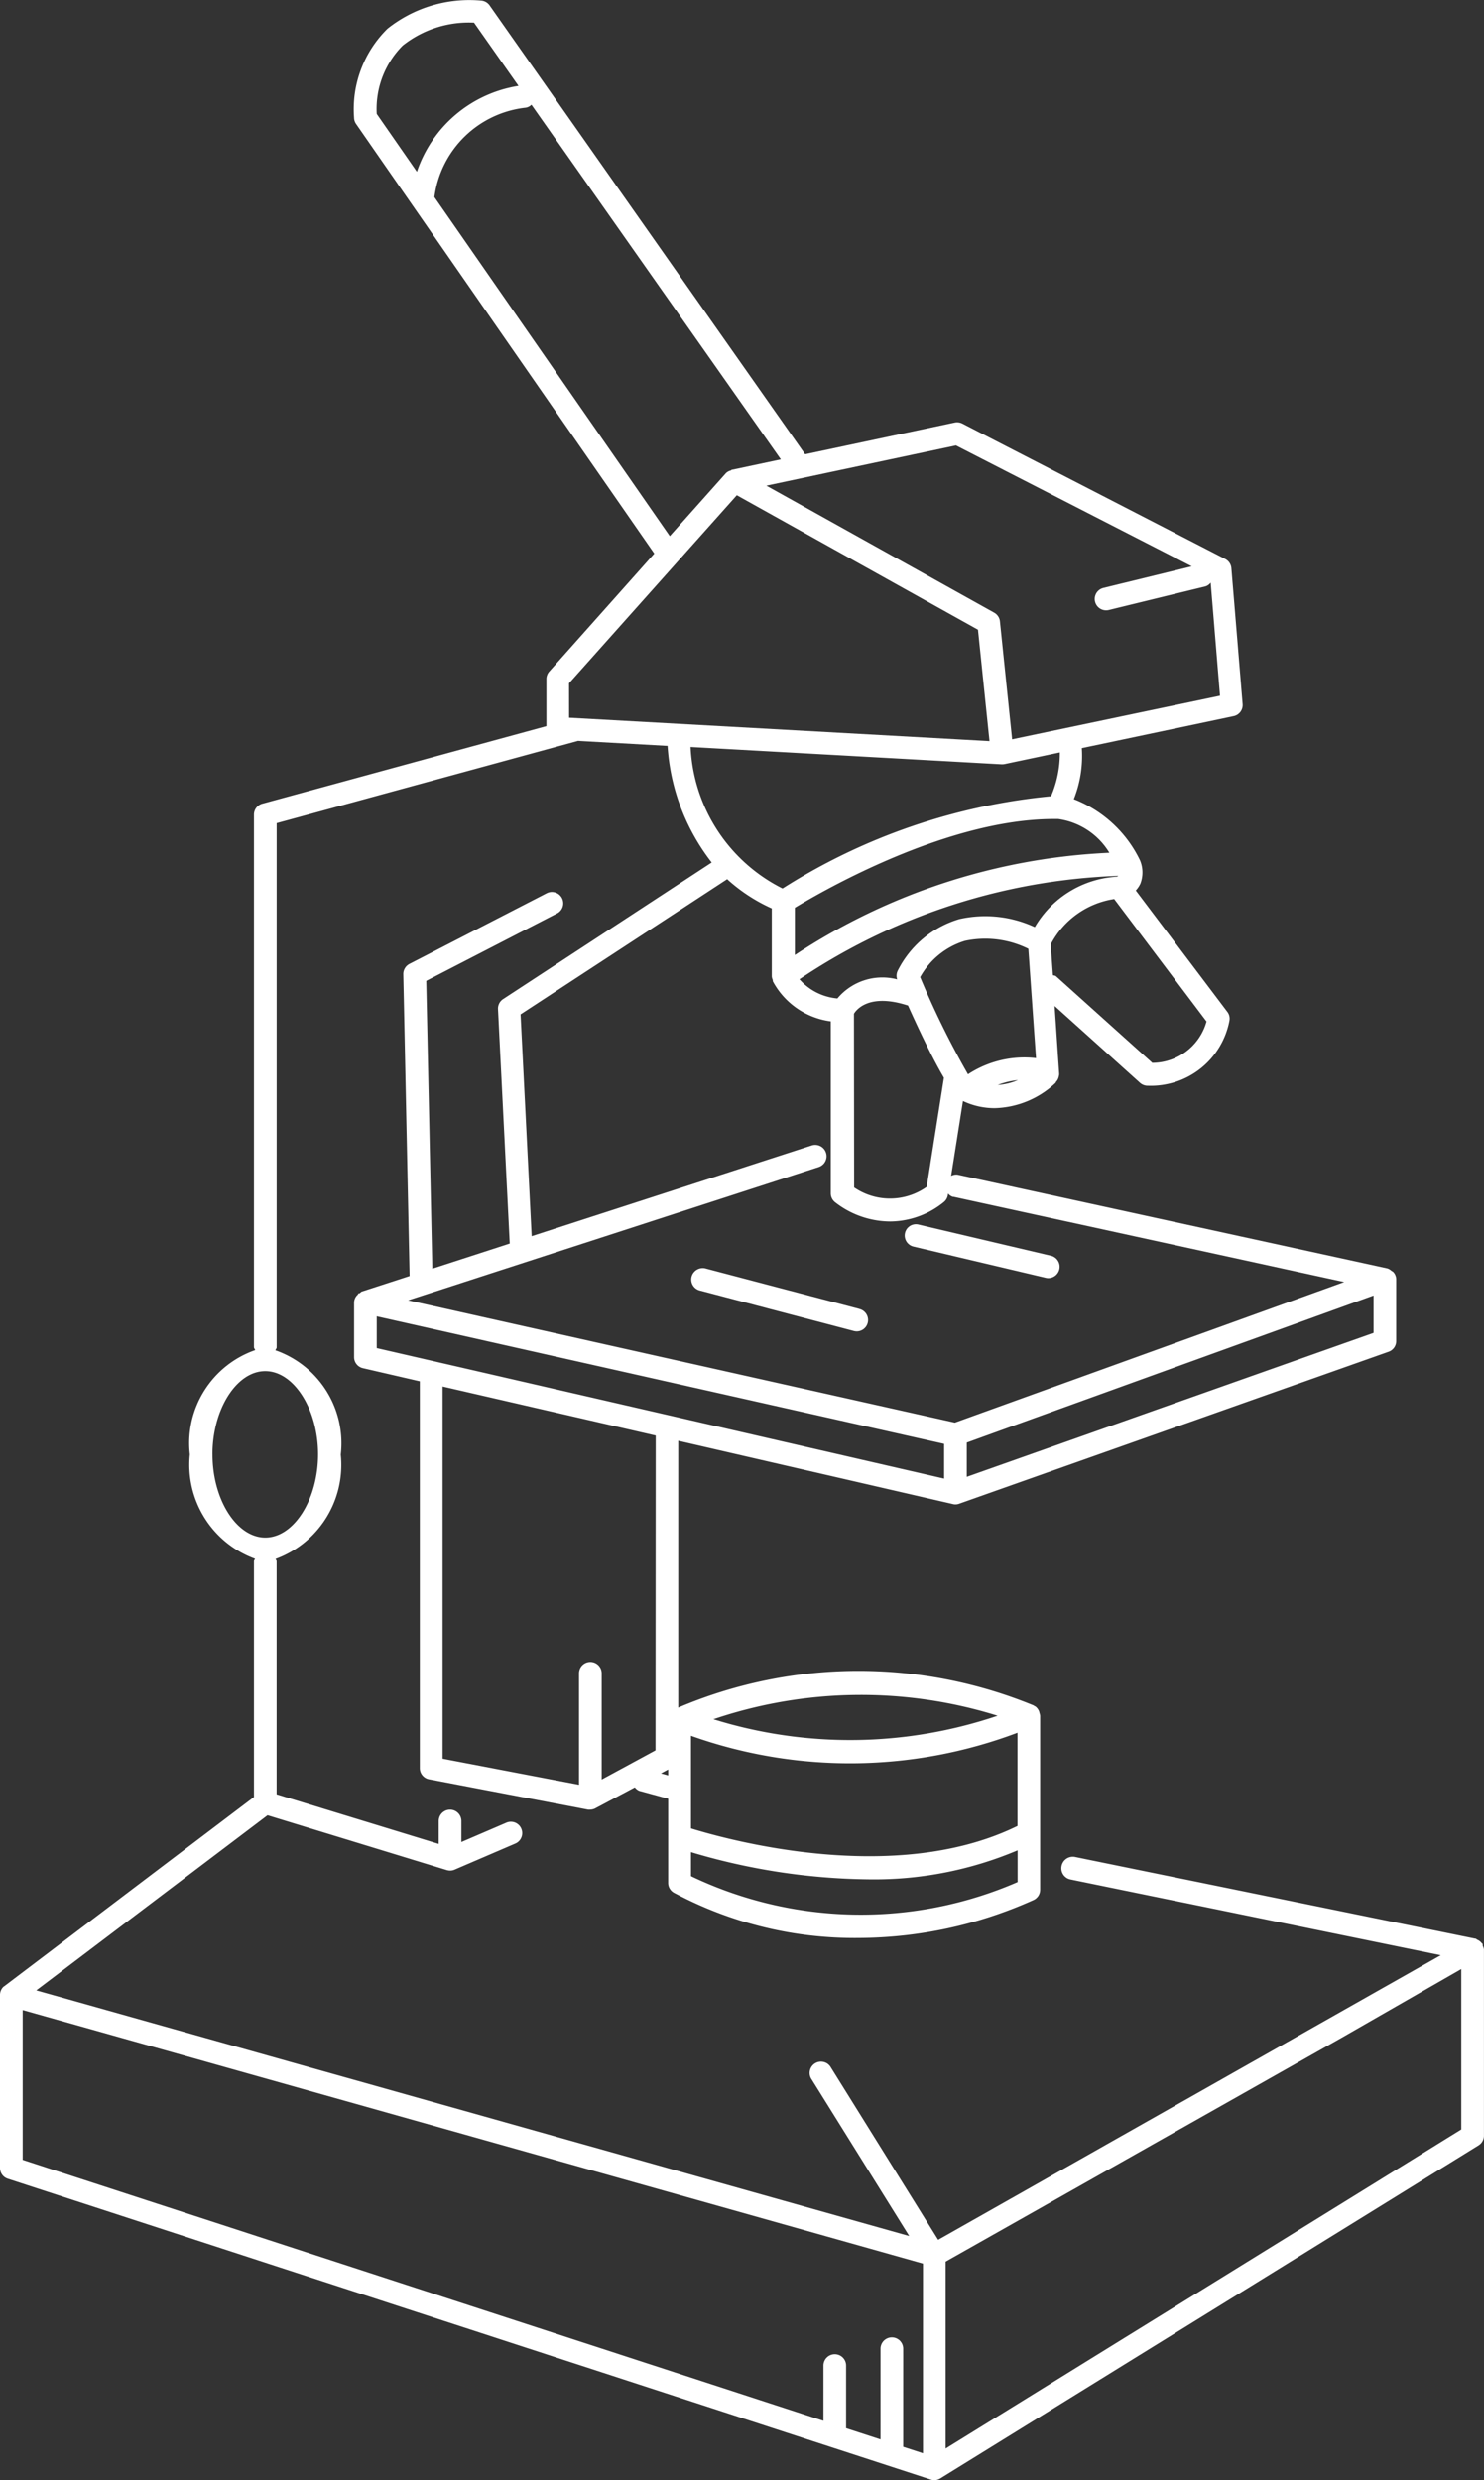 <svg id="Layer_1" data-name="Layer 1" xmlns="http://www.w3.org/2000/svg" viewBox="0 0 32.726 54.684"><rect x="0" y="0" width="32.726" height="54.684" fill="#333333" stroke="none"/><defs><style>.cls-1{fill:#fff;}</style></defs><title>de-kenmerken</title><path class="cls-1" d="M18.957,28.861l-3.4-.894a.254.254,0,0,0-.305.179.25.25,0,0,0,.178.306l3.4.894a.286.286,0,0,0,.063.008.25.25,0,0,0,.063-.492Z"/><path class="cls-1" d="M19.958,27.185a.251.251,0,0,0,.186.3l2.916.688a.235.235,0,0,0,.058.007.25.25,0,0,0,.058-.493L20.258,27A.247.247,0,0,0,19.958,27.185Z"/><path class="cls-1" d="M32.7,42.908c-.005-.016,0-.033-.006-.049s-.012-.006-.015-.012a.238.238,0,0,0-.1-.079c-.016-.007-.025-.022-.042-.025l-.008,0-8.819-1.8a.253.253,0,0,0-.3.2.251.251,0,0,0,.195.295l8.167,1.671L20.689,49.383l-2.366-3.8a.25.25,0,1,0-.424.264L20.051,49.3.8,43.884l5.1-3.861,3.953,1.209a.269.269,0,0,0,.073.011.246.246,0,0,0,.1-.021l1.34-.576a.25.25,0,1,0-.2-.459l-.991.426v-.463a.25.25,0,0,0-.5,0v.505L6.1,39.561V34.425c0-.021-.017-.034-.022-.054a2.207,2.207,0,0,0,1.437-2.3,2.171,2.171,0,0,0-1.442-2.3c.007-.024.028-.041.028-.067V18.149l6.646-1.814,1.975.11a4.647,4.647,0,0,0,.973,2.572l-4.6,3.011a.25.25,0,0,0-.113.222l.259,5.168-1.707.554L9.4,21.626l2.894-1.492a.25.25,0,0,0-.229-.444L9.029,21.253a.25.25,0,0,0-.135.228l.139,6.653-1.052.341c-.02.007-.031.025-.049.036s-.022,0-.03.007,0,.017-.011.024a.242.242,0,0,0-.082.172v1.209A.249.249,0,0,0,8,30.165l1.258.29v8.529a.25.25,0,0,0,.2.245l3.509.67a.192.192,0,0,0,.047,0h0a.246.246,0,0,0,.117-.03L14,39.407a.234.234,0,0,0,.1.078l.635.173v1.856a.249.249,0,0,0,.121.214,8.444,8.444,0,0,0,4.081,1,9.468,9.468,0,0,0,3.852-.835.251.251,0,0,0,.149-.229V37.829a.242.242,0,0,0-.014-.057.206.206,0,0,0-.008-.033.242.242,0,0,0-.09-.119c-.005,0-.011,0-.017-.006l-.008-.009a10.156,10.156,0,0,0-7.844.045V31.766l6.057,1.395a.221.221,0,0,0,.056.007.251.251,0,0,0,.083-.015l9.47-3.35a.249.249,0,0,0,.167-.235V28.21l0-.008,0-.009a.243.243,0,0,0-.069-.152c-.01-.01-.023-.012-.035-.021a.238.238,0,0,0-.091-.054L21.123,25.9a.239.239,0,0,0-.148.026l.261-1.651a1.626,1.626,0,0,0,.7.157,2.024,2.024,0,0,0,1.34-.555c.007-.006.006-.017.012-.024a.237.237,0,0,0,.062-.125.226.226,0,0,0,.007-.036c0-.008,0-.014,0-.022l-.1-1.49,1.883,1.694a.251.251,0,0,0,.167.064h.007a1.763,1.763,0,0,0,1.8-1.443.247.247,0,0,0-.048-.186l-2.019-2.675a.6.6,0,0,0,.1-.147.688.688,0,0,0-.009-.522l0,0v0a2.7,2.7,0,0,0-1.458-1.345,2.57,2.57,0,0,0,.177-1.125l3.346-.705a.25.25,0,0,0,.2-.265l-.248-3a.249.249,0,0,0-.135-.2L21.221,9.338a.257.257,0,0,0-.166-.022l-3.3.7L10.793.114a.252.252,0,0,0-.178-.1A2.9,2.9,0,0,0,8.545.633a2.487,2.487,0,0,0-.737,1.959.251.251,0,0,0,.044.14l6.577,9.473-2.316,2.6a.249.249,0,0,0-.063.167v1.038l-6.266,1.71a.25.25,0,0,0-.184.241V29.7c0,.026.02.043.028.067a2.171,2.171,0,0,0-1.442,2.3,2.207,2.207,0,0,0,1.436,2.3c0,.019-.022.033-.022.054v5.2L.1,43.788h0L.081,43.8h0A.249.249,0,0,0,0,43.99V47.8a.249.249,0,0,0,.172.237l20.354,6.632a.237.237,0,0,0,.078.013.251.251,0,0,0,.131-.037L32.607,47.3a.251.251,0,0,0,.118-.213V42.983A.232.232,0,0,0,32.7,42.908ZM14.576,39.1l.159-.086v.13Zm7.862,1.159c-2.71,1.33-6.4.3-7.2.054V38.271a10.457,10.457,0,0,0,7.2-.067Zm-7.2,1.11v-.533a14.121,14.121,0,0,0,3.927.6,8.117,8.117,0,0,0,3.276-.64v.7A8.683,8.683,0,0,1,15.236,41.365ZM22,37.829a10.143,10.143,0,0,1-6.267.077A10.135,10.135,0,0,1,22,37.829Zm-7.544.763-1.187.643V36.893a.25.25,0,0,0-.5,0v2.458L9.76,38.776V30.57l4.7,1.081ZM20.82,32.6,8.308,29.723v-.7L20.82,31.834Zm.5-.039v-.755l8.97-3.243v.825Zm-.3-6.175,8.623,1.88-8.586,3.1L9,28.669l9.054-2.938a.25.25,0,0,0-.154-.476l-6.175,2-.245-4.89,4.556-2.98a3.733,3.733,0,0,0,.984.644v1.5a.241.241,0,0,0,.022.078c0,.009,0,.018,0,.027a1.7,1.7,0,0,0,1.279.885v3.792a.249.249,0,0,0,.09.192,1.987,1.987,0,0,0,1.219.428,1.892,1.892,0,0,0,1.178-.423.249.249,0,0,0,.094-.158l.005-.034A.234.234,0,0,0,21.017,26.389Zm3.612-7.056a2.245,2.245,0,0,0-1.812,1.111,2.593,2.593,0,0,0-1.668-.176,2.225,2.225,0,0,0-1.357,1.141.248.248,0,0,0-.01.187,1.292,1.292,0,0,0-1.318.421,1.26,1.26,0,0,1-.837-.423,13.442,13.442,0,0,1,7.032-2.279A.265.265,0,0,1,24.629,19.333Zm-5.8,3.021c.067-.111.361-.451,1.192-.181.217.483.527,1.143.792,1.592l-.38,2.406a1.4,1.4,0,0,1-1.6.013Zm4.015.978a2.268,2.268,0,0,0-1.5.357,18.94,18.94,0,0,1-1.055-2.142,1.692,1.692,0,0,1,.986-.8,2.145,2.145,0,0,1,1.4.175Zm-.388.481a1.339,1.339,0,0,1-.456.111A1.692,1.692,0,0,1,22.454,23.814Zm2.949-.38-2.119-1.905c-.019-.018-.047-.014-.07-.025l-.048-.678a1.9,1.9,0,0,1,1.4-1l2.036,2.7A1.245,1.245,0,0,1,25.4,23.434Zm-.936-4.628h-.006a13.722,13.722,0,0,0-6.937,2.254V20.014c.576-.35,3.341-1.956,5.708-1.956h.1A1.572,1.572,0,0,1,24.467,18.806Zm-1.291-1.247a13.39,13.39,0,0,0-5.924,2.035,3.679,3.679,0,0,1-2.028-3.12l6.862.382H22.1a.271.271,0,0,0,.052-.005l1.22-.257A2.383,2.383,0,0,1,23.176,17.559Zm-2.1-7.734,5.2,2.666-1.948.476a.25.25,0,0,0,.06.493.255.255,0,0,0,.06-.007l2.134-.521a.237.237,0,0,0,.112-.082l.205,2.493L22.32,16.3l-.269-2.6a.249.249,0,0,0-.127-.192l-5.024-2.8ZM8.879,1.006A2.342,2.342,0,0,1,10.454.5l.98,1.394a2.829,2.829,0,0,0-2.24,1.893L8.308,2.512A1.977,1.977,0,0,1,8.879,1.006Zm.7,3.339A2.283,2.283,0,0,1,11.6,2.374a.238.238,0,0,0,.12-.064l5.5,7.819-1.069.227h0l-.009,0c-.01,0-.014.013-.023.016a.24.24,0,0,0-.112.062l-1.236,1.386Zm2.97,10.72,3.7-4.146,5.318,2.965.254,2.456-9.271-.516Zm-7.864,17c0-.994.533-1.834,1.164-1.834s1.165.84,1.165,1.834S6.481,33.9,5.85,33.9,4.686,33.063,4.686,32.069ZM.5,44.318l19.854,5.589v4.182l-.436-.142V51.784a.25.25,0,0,0-.5,0v2l-.759-.247V52.156a.25.25,0,0,0-.5,0v1.218L.5,47.62Zm20.354,9.667V49.864l8.73-4.934,2.641-1.516V46.95Z"/></svg>